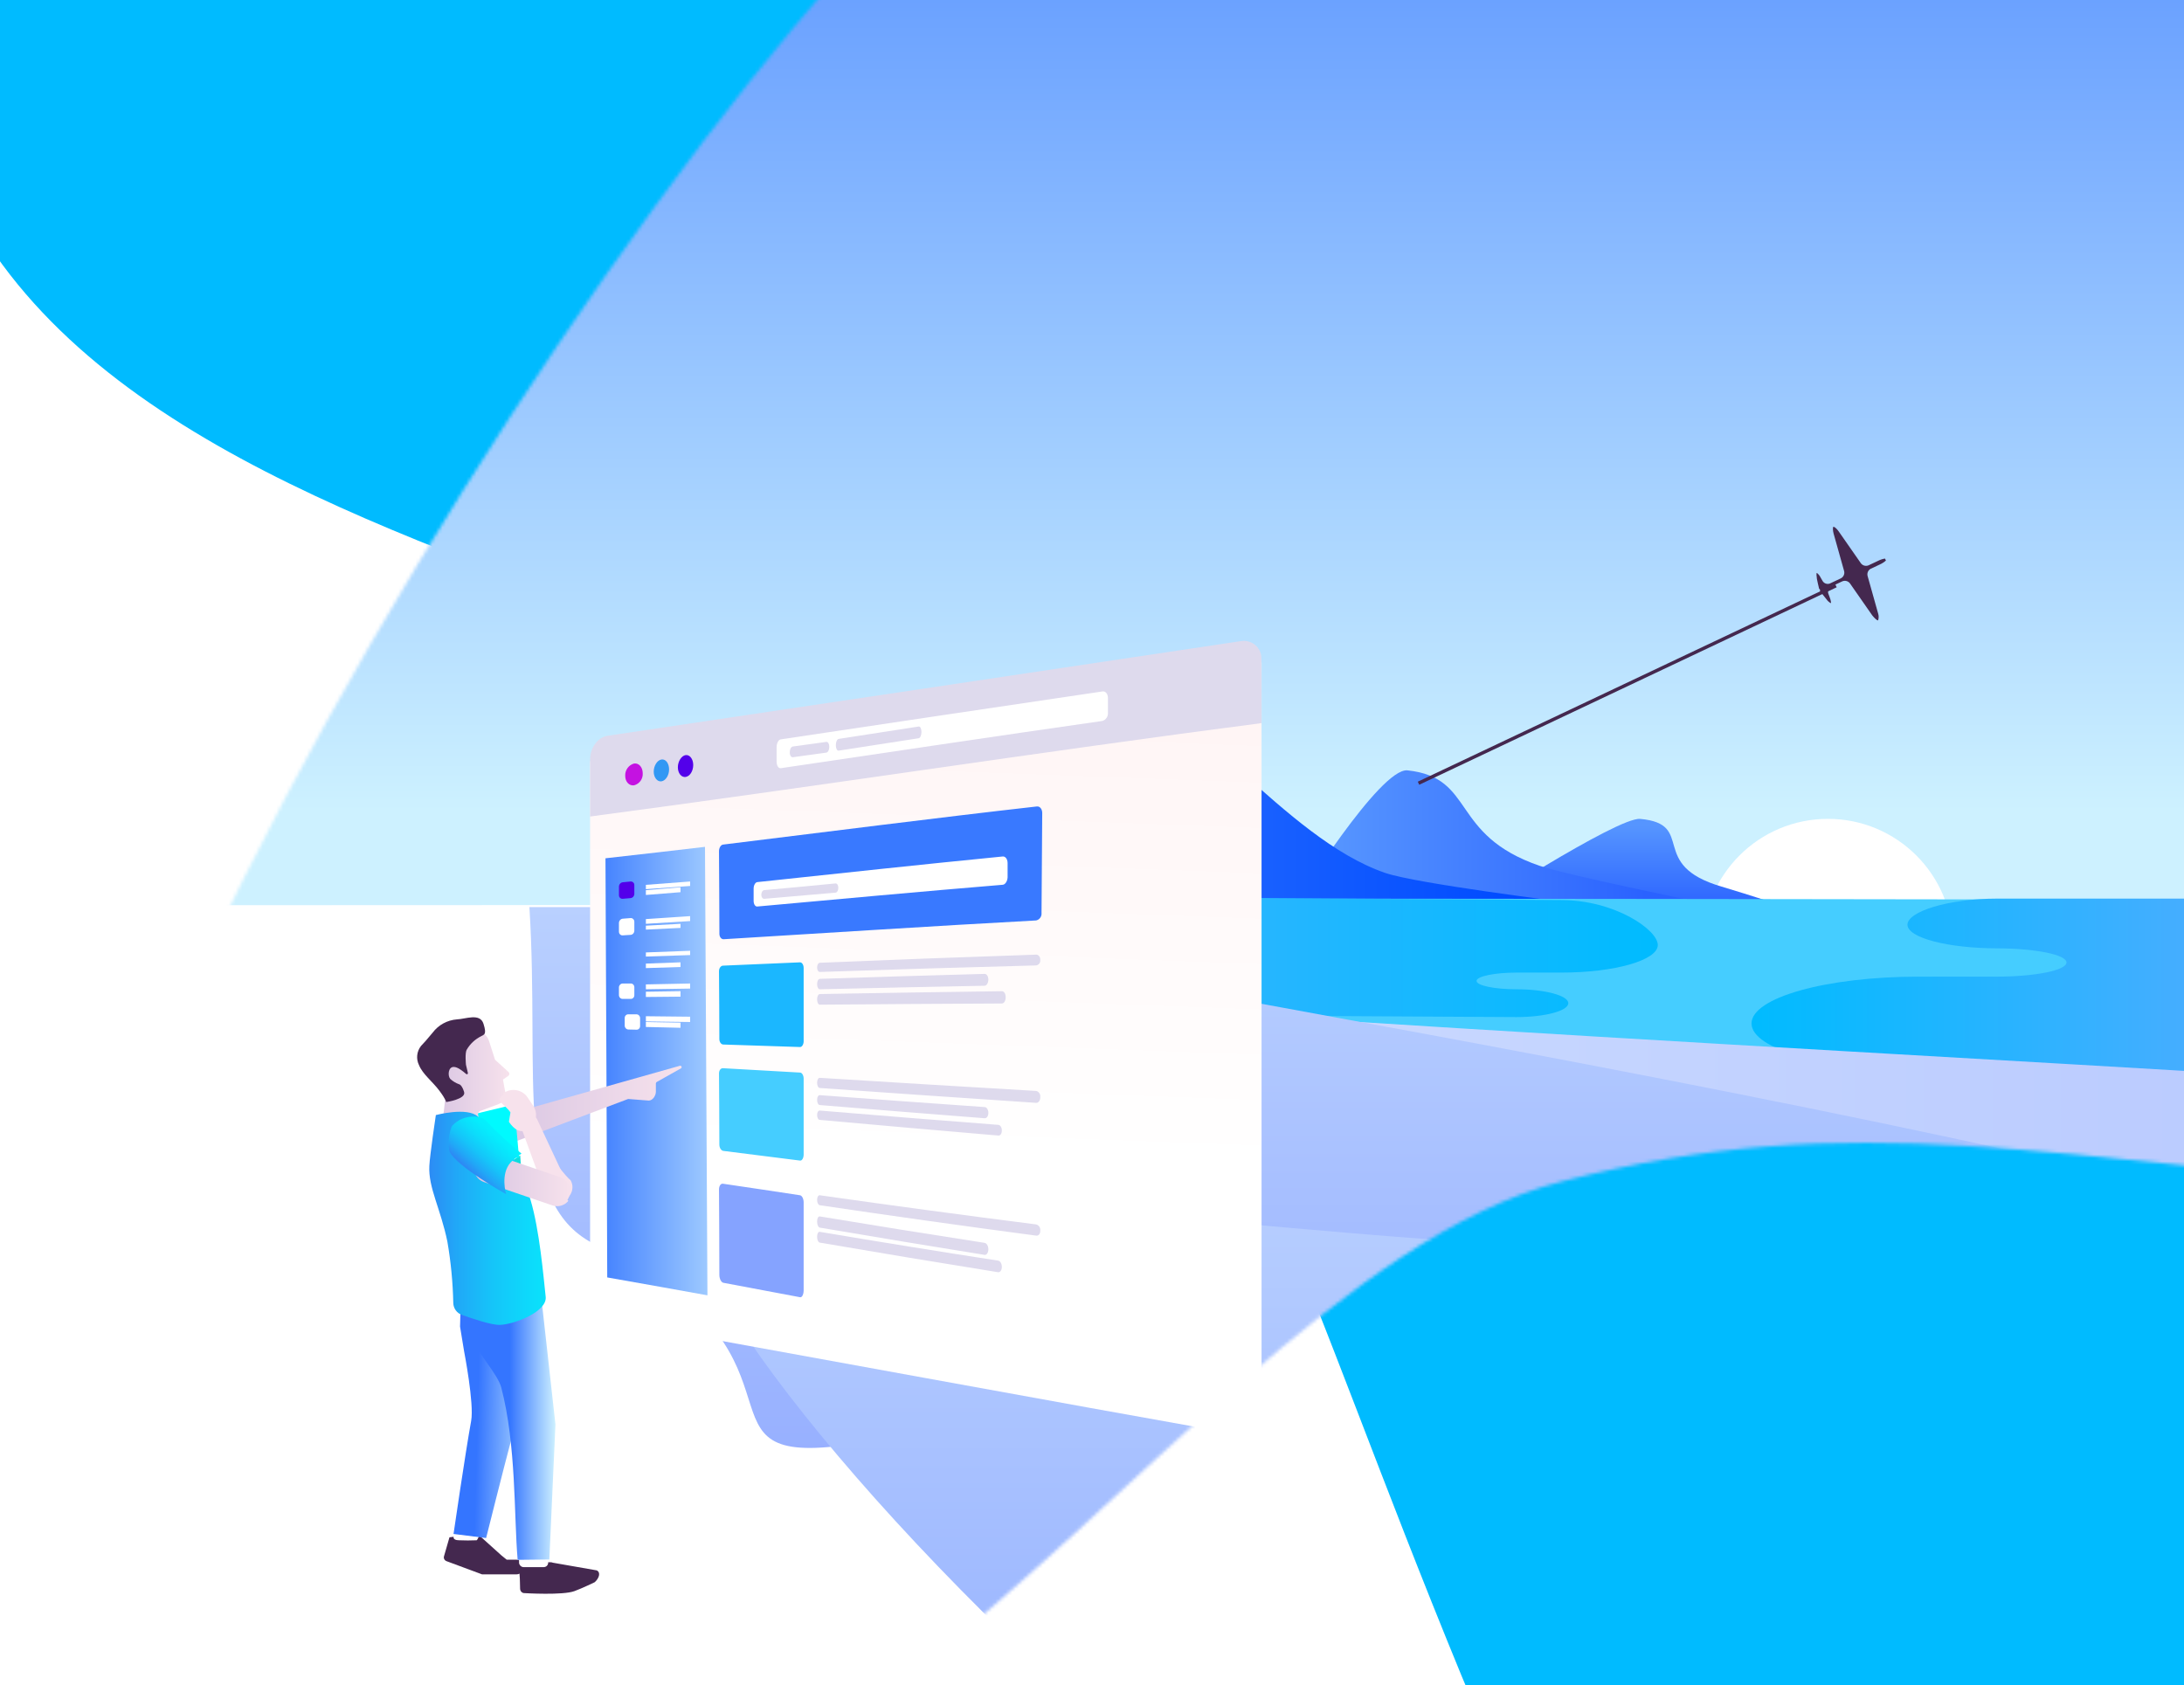 <?xml version="1.0" encoding="UTF-8"?>
<svg width="644px" height="497px" viewBox="0 0 644 497" version="1.1" xmlns="http://www.w3.org/2000/svg" xmlns:xlink="http://www.w3.org/1999/xlink">
    <!-- Generator: Sketch 51 (57462) - http://www.bohemiancoding.com/sketch -->
    <title>Slice 1</title>
    <desc>Created with Sketch.</desc>
    <defs>
        <path d="M825.689,270.971 C738.389,209.234 626.824,175.589 544.276,229.394 C476.884,273.321 444.384,290.814 372.1,335.39 C280.467,391.897 8.068,813.442 101.449,893.57 C283.906,1050.134 405.039,773.923 531.805,741.338 C618.137,719.148 673.636,734.626 801.422,744.979 C865.657,750.183 986.519,724.837 988.814,635.487 C991.884,515.992 916.223,334.994 825.689,270.971 Z" id="path-1"></path>
        <linearGradient x1="50%" y1="0%" x2="50%" y2="98.173%" id="linearGradient-3">
            <stop stop-color="#004BFF" offset="0%"></stop>
            <stop stop-color="#CDF1FF" offset="96.852%"></stop>
            <stop stop-color="#CDF1FF" offset="100%"></stop>
        </linearGradient>
        <linearGradient x1="50.001%" y1="9.21%" x2="50.001%" y2="97.78%" id="linearGradient-4">
            <stop stop-color="#5695FF" offset="0%"></stop>
            <stop stop-color="#2A62FF" offset="100%"></stop>
        </linearGradient>
        <linearGradient x1="9.27%" y1="97.78%" x2="86.78%" y2="97.78%" id="linearGradient-5">
            <stop stop-color="#5695FF" offset="0%"></stop>
            <stop stop-color="#2A62FF" offset="100%"></stop>
        </linearGradient>
        <linearGradient x1="5.716%" y1="53.495%" x2="94.286%" y2="53.495%" id="linearGradient-6">
            <stop stop-color="#5695FF" offset="0%"></stop>
            <stop stop-color="#004BFF" offset="100%"></stop>
        </linearGradient>
        <linearGradient x1="100%" y1="49.984%" x2="-60.813%" y2="49.984%" id="linearGradient-7">
            <stop stop-color="#00BBFF" offset="0%"></stop>
            <stop stop-color="#84A8FF" offset="100%"></stop>
        </linearGradient>
        <linearGradient x1="4.20719553e-14%" y1="49.984%" x2="100%" y2="49.984%" id="linearGradient-8">
            <stop stop-color="#00BBFF" offset="0%"></stop>
            <stop stop-color="#7DA3FF" offset="100%"></stop>
        </linearGradient>
        <linearGradient x1="100%" y1="50%" x2="0%" y2="50%" id="linearGradient-9">
            <stop stop-color="#B5C6FF" offset="0%"></stop>
            <stop stop-color="#D1E0FF" offset="100%"></stop>
        </linearGradient>
        <linearGradient x1="50%" y1="100%" x2="50%" y2="-0%" id="linearGradient-10">
            <stop stop-color="#91AAFF" offset="0%"></stop>
            <stop stop-color="#BAD1FF" offset="100%"></stop>
        </linearGradient>
        <linearGradient x1="50%" y1="100%" x2="50%" y2="-0%" id="linearGradient-11">
            <stop stop-color="#7493FF" offset="0%"></stop>
            <stop stop-color="#BAD1FF" offset="100%"></stop>
        </linearGradient>
        <linearGradient x1="21%" y1="-1%" x2="9%" y2="17%" id="linearGradient-12">
            <stop stop-color="#C412E1" offset="0%"></stop>
            <stop stop-color="#BB11E2" offset="15%"></stop>
            <stop stop-color="#A10CE4" offset="41%"></stop>
            <stop stop-color="#7806E7" offset="74%"></stop>
            <stop stop-color="#5300EA" offset="99%"></stop>
        </linearGradient>
        <filter x="-19.4%" y="-13.0%" width="138.9%" height="133.2%" filterUnits="objectBoundingBox" id="filter-13">
            <feOffset dx="0" dy="8" in="SourceAlpha" result="shadowOffsetOuter1"></feOffset>
            <feGaussianBlur stdDeviation="11.5" in="shadowOffsetOuter1" result="shadowBlurOuter1"></feGaussianBlur>
            <feColorMatrix values="0 0 0 0 0   0 0 0 0 0   0 0 0 0 0  0 0 0 0.041 0" type="matrix" in="shadowBlurOuter1" result="shadowMatrixOuter1"></feColorMatrix>
            <feMerge>
                <feMergeNode in="shadowMatrixOuter1"></feMergeNode>
                <feMergeNode in="SourceGraphic"></feMergeNode>
            </feMerge>
        </filter>
        <linearGradient x1="48.384%" y1="107.464%" x2="52.125%" y2="-10.712%" id="linearGradient-14">
            <stop stop-color="#FFFFFF" offset="37%"></stop>
            <stop stop-color="#FFF6F6" offset="81%"></stop>
            <stop stop-color="#FFF1F1" offset="96%"></stop>
        </linearGradient>
        <linearGradient x1="-0.036%" y1="50.008%" x2="100%" y2="50.008%" id="linearGradient-15">
            <stop stop-color="#4684FF" offset="0%"></stop>
            <stop stop-color="#9DC9FF" offset="100%"></stop>
        </linearGradient>
        <linearGradient x1="27.95%" y1="44.631%" x2="100%" y2="50%" id="linearGradient-16">
            <stop stop-color="#3475FF" offset="0%"></stop>
            <stop stop-color="#CDF0FF" offset="100%"></stop>
        </linearGradient>
        <linearGradient x1="0.078%" y1="49.973%" x2="100.05%" y2="49.973%" id="linearGradient-17">
            <stop stop-color="#D6C3E2" offset="0%"></stop>
            <stop stop-color="#F7E2EC" offset="100%"></stop>
        </linearGradient>
        <linearGradient x1="50%" y1="50%" x2="100%" y2="50%" id="linearGradient-18">
            <stop stop-color="#3475FF" offset="0%"></stop>
            <stop stop-color="#CDF0FF" offset="100%"></stop>
        </linearGradient>
        <linearGradient x1="-0.013%" y1="50.102%" x2="100.184%" y2="50.102%" id="linearGradient-19">
            <stop stop-color="#D6C3E2" offset="0%"></stop>
            <stop stop-color="#F7E2EC" offset="100%"></stop>
        </linearGradient>
        <linearGradient x1="0.06%" y1="49.988%" x2="208.433%" y2="49.988%" id="linearGradient-20">
            <stop stop-color="#2D8AF4" offset="0%"></stop>
            <stop stop-color="#21A7F7" offset="11%"></stop>
            <stop stop-color="#15C5F9" offset="26%"></stop>
            <stop stop-color="#0CDCFB" offset="42%"></stop>
            <stop stop-color="#05EDFD" offset="58%"></stop>
            <stop stop-color="#01F7FE" offset="77%"></stop>
            <stop stop-color="#00FAFE" offset="100%"></stop>
        </linearGradient>
        <linearGradient x1="0%" y1="50%" x2="99.896%" y2="50%" id="linearGradient-21">
            <stop stop-color="#D6C3E2" offset="0%"></stop>
            <stop stop-color="#F7E2EC" offset="100%"></stop>
        </linearGradient>
        <linearGradient x1="29.673%" y1="70.607%" x2="90.204%" y2="-2.002%" id="linearGradient-22">
            <stop stop-color="#2D8AF4" offset="0%"></stop>
            <stop stop-color="#21A7F7" offset="11%"></stop>
            <stop stop-color="#15C5F9" offset="26%"></stop>
            <stop stop-color="#0CDCFB" offset="42%"></stop>
            <stop stop-color="#05EDFD" offset="58%"></stop>
            <stop stop-color="#01F7FE" offset="77%"></stop>
            <stop stop-color="#00FAFE" offset="100%"></stop>
        </linearGradient>
    </defs>
    <g id="Page-1" stroke="none" stroke-width="1" fill="none" fill-rule="evenodd">
        <g id="Group" transform="translate(-71, -393)">
            <g id="Group-15-Copy">
                <mask id="mask-2" fill="white">
                    <use xlink:href="#path-1"></use>
                </mask>
                <use id="Fill-1" fill="#00BBFF" opacity="0.077" transform="translate(535.567, 571.88) rotate(63) translate(-535.567, -571.88) " xlink:href="#path-1"></use>
                <g id="Group-15" mask="url(#mask-2)">
                    <g transform="translate(38.53, 135.511)">
                        <path d="M737.848,1.022 C682.586,-10.072 385.899,209.443 318.028,209.443 C250.157,209.443 82.9,184.301 32.465,209.443 C-39.975,245.629 33.84,459.859 32.465,524.533 C183.221,524.175 740.502,524.619 790.577,524.533 C765.96,481.4 863.902,26.318 737.848,1.022 Z" id="Shape" fill="url(#linearGradient-3)" fill-rule="nonzero"></path>
                        <ellipse id="Oval" fill="#FFFFFF" fill-rule="nonzero" cx="571.473" cy="535.781" rx="36.859" ry="36.809"></ellipse>
                        <path d="M465.965,526.578 C465.965,526.578 509.435,498.371 516.112,498.981 C532.787,500.506 518.166,512.534 540.081,518.938 C546.775,520.903 564.255,526.578 564.255,526.578 L465.965,526.578 Z" id="Shape" fill="url(#linearGradient-4)" fill-rule="nonzero"></path>
                        <path d="M414.773,523.511 C414.773,523.511 439.435,483.804 447.506,484.67 C467.658,486.827 459.881,503.657 486.392,512.794 C494.481,515.58 533.539,523.511 533.539,523.511 L414.773,523.511 Z" id="Shape" fill="url(#linearGradient-5)" fill-rule="nonzero"></path>
                        <path d="M358.724,525.556 C209.419,525.556 352.106,460.174 361.268,461.15 C384.147,463.592 410.842,504.575 440.924,514.914 C450.103,518.063 493.609,523.468 493.609,523.468 L358.724,525.556 Z" id="Shape" fill="url(#linearGradient-6)" fill-rule="nonzero"></path>
                        <path d="M780.168,522.87 C742.648,523.092 321.984,521.909 209.029,522.87 C209.029,523.35 209.029,526.796 209.029,527.276 C387.789,539.845 534.058,679.316 797.744,622.389 C794.877,560.884 791.874,572.886 780.168,522.87 Z" id="Shape" fill="#45CDFF" fill-rule="nonzero"></path>
                        <path d="M492.919,522.93 C508.597,522.93 521.304,531.677 521.304,536.174 C521.304,540.67 508.597,544.305 492.919,544.305 L479.734,544.305 C473.176,544.305 467.864,545.407 467.864,546.768 C467.864,548.129 473.176,549.232 479.734,549.232 C488,549.232 494.917,551.075 494.917,553.332 C494.917,555.589 488.086,557.432 479.546,557.432 L268.413,556.23 L274.117,521.466 L492.919,522.93 Z" id="Shape" fill="url(#linearGradient-7)" fill-rule="nonzero"></path>
                        <path d="M598.266,573.113 C571.035,573.113 548.948,566.94 548.948,559.308 C548.948,551.676 571.035,545.503 598.266,545.503 L621.178,545.503 C632.566,545.503 641.821,543.637 641.821,541.331 C641.821,539.024 632.583,537.158 621.178,537.158 L621.522,537.158 C606.832,537.158 594.928,534.038 594.928,530.188 C594.928,526.338 606.832,522.488 621.522,522.488 L781.362,522.488 L771.437,575.657 L598.266,573.113 Z" id="Shape" fill="url(#linearGradient-8)" fill-rule="nonzero"></path>
                        <path d="M790.418,638.579 C790.024,633.992 762.725,584.003 761.969,579.432 C726.223,574.572 473.357,563.486 263.293,547.028 C342.271,591.866 431.344,591.371 504.862,665.799 C553.691,653.707 590.708,673.969 616.719,663.582 C704.127,628.466 794.882,689.728 790.418,638.579 Z" id="Shape" fill="url(#linearGradient-9)" fill-rule="nonzero"></path>
                        <path d="M586.283,440.388 C586.483,439.751 586.483,439.067 586.283,438.431 L583.175,427.358 C582.957,426.553 583.294,425.699 584.005,425.26 L586.812,423.938 C587.455,423.646 588.05,423.26 588.578,422.792 L588.437,422.492 L588.295,422.21 C587.588,422.329 586.904,422.555 586.265,422.88 L583.458,424.202 C582.656,424.548 581.722,424.3 581.198,423.603 L574.613,414.153 C574.136,413.465 573.465,412.866 573.147,412.831 C572.829,412.795 572.918,414.029 573.147,414.84 L576.254,425.913 C576.466,426.763 576.064,427.646 575.283,428.046 L572.017,429.58 C571.207,429.871 570.304,429.536 569.881,428.786 L569.334,427.834 C569.075,427.291 568.694,426.815 568.221,426.442 C568.027,426.442 568.098,427.411 568.221,428.205 L568.504,429.527 C568.68,430.356 568.839,431.061 568.875,431.114 C568.944,431.193 569.028,431.259 569.122,431.308 C569.158,431.361 569.158,431.431 569.122,431.484 C569.114,431.56 569.114,431.637 569.122,431.713 C569.433,432.193 569.775,432.653 570.146,433.088 L570.993,434.146 C571.33,434.646 571.777,435.063 572.3,435.363 C572.494,435.363 572.3,434.375 571.982,433.6 L571.594,432.559 C571.33,431.747 571.687,430.864 572.441,430.461 L575.707,428.928 C576.509,428.582 577.443,428.83 577.967,429.527 L584.552,438.977 C585.206,439.806 586.106,440.652 586.283,440.388 Z" id="Shape" fill="#44284F" fill-rule="nonzero"></path>
                        <path d="M255.103,525.003 C193.348,519.99 274.158,526.634 219.78,525.003 L188.579,525.003 C191.718,575.489 183.347,613.012 208.494,624.736 C275.601,655.996 235.354,688.744 278.651,684.04 C287.2,683.107 304.902,706.738 313.462,707.557 C383.279,714.269 408.785,715.737 467.709,715.737 C499.341,715.737 527.748,689.215 562.983,691.705 C635.476,696.666 791.544,696.135 831.256,659.468 C735.845,603.764 349.244,547.079 255.103,525.003 Z" id="Shape" fill="url(#linearGradient-10)" fill-rule="nonzero"></path>
                        <path d="M801.96,703.581 C836.741,683.213 610.436,625.759 515.626,625.759 C420.817,625.759 229.318,593.651 236.161,620.135 C252.543,683.529 515.626,957.043 763.957,957.043 C868.767,957.043 770.769,721.809 801.96,703.581 Z" id="Shape" fill="url(#linearGradient-11)" fill-rule="nonzero"></path>
                        <polygon id="Shape" fill="url(#linearGradient-12)" fill-rule="nonzero" points="634.951 635.063 634.951 635.063 635.32 634.961"></polygon>
                        <polygon id="Shape" fill="#5E3B72" fill-rule="nonzero" points="536.662 692.22 533.59 692.22 535.492 689.153"></polygon>
                        <polygon id="Shape" fill="url(#linearGradient-12)" fill-rule="nonzero" points="554.067 635.063 554.067 635.063 554.436 634.961"></polygon>
                        <path d="M533.59,691.198 L536.662,691.198" id="Shape" fill="none"></path>
                        <rect id="Rectangle-path" fill="#44284F" fill-rule="nonzero" transform="translate(512.295, 459.343) rotate(-25.32) translate(-512.295, -459.343) " x="444.209" y="458.843" width="136.172" height="1"></rect>
                    </g>
                </g>
            </g>
            <g id="Group-8-Copy" filter="url(#filter-13)" transform="translate(245, 574)">
                <path d="M196.271,234.964 C131.304,223.385 66.402,211.426 1.467,199.652 C0.587,199.402 -0.015,198.592 0,197.679 L0,36.047 C-0.018,35.189 0.566,34.435 1.401,34.236 C66.412,24.728 131.336,14.601 196.347,5.126 C196.773,5.06 197.206,5.189 197.526,5.477 C197.846,5.765 198.02,6.181 197.998,6.611 L197.998,233.555 C198.009,233.99 197.818,234.406 197.48,234.682 C197.143,234.957 196.697,235.062 196.271,234.964 Z" id="Shape" fill="url(#linearGradient-14)" fill-rule="nonzero"></path>
                <path d="M34.607,192.995 C24.242,191.119 18.579,190.1 5.057,187.715 C4.913,146.513 4.74,105.311 4.539,64.109 C17.811,62.645 23.453,61.94 33.883,60.737 C34.114,104.83 34.355,148.916 34.607,192.995 Z" id="Shape" fill="url(#linearGradient-15)" fill-rule="nonzero"></path>
                <path d="M39.345,87.983 C38.684,87.983 38.142,87.317 38.131,86.394 C38.131,77.071 38.055,72.291 38.011,62.045 C38.011,61.036 38.543,60.144 39.215,60.069 C70.061,56.288 100.873,52.325 131.751,48.824 C132.63,48.727 133.335,49.597 133.324,50.779 C133.237,62.7 133.194,68.575 133.118,80.282 C133.209,81.293 132.532,82.214 131.534,82.441 C100.808,84.095 70.104,86.125 39.345,87.983 Z" id="Shape" fill="#3979FF" fill-rule="nonzero"></path>
                <path d="M121.586,71.929 C97.478,73.922 73.392,76.153 49.306,78.331 C48.689,78.385 48.223,77.634 48.223,76.654 L48.223,73.062 C48.223,72.06 48.721,71.2 49.306,71.135 C73.424,68.565 97.532,65.953 121.672,63.579 C122.473,63.503 123.122,64.385 123.112,65.539 L123.112,69.73 C123.058,70.895 122.387,71.929 121.586,71.929 Z" id="Shape" fill="#FFFFFF" fill-rule="nonzero"></path>
                <path d="M61.919,119.771 L39.288,119.033 C38.644,119.033 38.117,118.296 38.117,117.422 C38.117,109.431 38.054,105.482 38.011,97.417 C38.011,96.543 38.528,95.806 39.172,95.774 C48.942,95.374 53.247,95.184 61.919,94.795 C62.489,94.795 62.974,95.521 62.974,96.469 C62.974,105.219 62.974,109.494 62.974,118.149 C62.943,119.033 62.478,119.771 61.919,119.771 Z" id="Shape" fill="#1BB7FF" fill-rule="nonzero"></path>
                <polygon id="Shape" fill="#FFFFFF" fill-rule="nonzero" points="29.501 72.271 16.453 73.225 16.453 71.942 29.501 70.954"></polygon>
                <polygon id="Shape" fill="#FFFFFF" fill-rule="nonzero" points="26.665 74.109 16.453 74.928 16.453 73.505 26.665 72.657"></polygon>
                <polygon id="Shape" fill="#FFFFFF" fill-rule="nonzero" points="29.501 82.625 16.453 83.442 16.453 82.038 29.501 81.171"></polygon>
                <polygon id="Shape" fill="#FFFFFF" fill-rule="nonzero" points="26.665 84.642 16.453 85.145 16.453 83.979 26.665 83.442"></polygon>
                <polygon id="Shape" fill="#FFFFFF" fill-rule="nonzero" points="29.501 92.65 16.453 93.092 16.453 91.875 29.501 91.389"></polygon>
                <polygon id="Shape" fill="#FFFFFF" fill-rule="nonzero" points="26.665 96.169 16.453 96.498 16.453 95.163 26.665 94.795"></polygon>
                <path d="M61.913,153.256 C53.327,152.192 49.049,151.617 39.296,150.404 C38.648,150.33 38.118,149.489 38.118,148.553 C38.118,139.86 38.054,135.784 38.011,127.549 C38.011,126.665 38.532,125.974 39.179,126.016 L61.913,127.304 C62.486,127.304 62.974,128.134 62.974,129.091 C62.974,137.912 62.974,142.36 62.974,151.575 C62.932,152.575 62.475,153.33 61.913,153.256 Z" id="Shape" fill="#45CDFF" fill-rule="nonzero"></path>
                <path d="M61.927,193.555 C53.382,191.936 49.11,191.127 39.304,189.297 C38.663,189.175 38.129,188.133 38.118,186.969 C38.118,176.247 38.054,171.28 38.011,161.767 C38.011,160.736 38.535,159.982 39.176,160.081 C48.992,161.523 53.275,162.177 61.906,163.485 C62.472,163.574 62.974,164.505 62.974,165.592 C62.974,175.571 62.974,180.704 62.974,191.604 C62.942,192.779 62.494,193.655 61.927,193.555 Z" id="Shape" fill="#85A3FF" fill-rule="nonzero"></path>
                <path d="M131.54,95.705 C110.271,96.26 89.003,96.903 67.734,97.633 C67.302,97.633 66.946,97.085 66.946,96.369 L66.946,96.253 C66.946,95.537 67.302,94.936 67.734,94.926 C89.003,94.034 110.278,93.233 131.562,92.524 C132.22,92.524 132.749,93.167 132.749,94.009 L132.749,94.146 C132.824,94.894 132.298,95.572 131.54,95.705 Z" id="Shape" fill="#DEDAED" fill-rule="nonzero"></path>
                <path d="M116.333,101.699 C100.131,102.003 83.932,102.35 67.737,102.742 C67.303,102.742 66.946,102.107 66.946,101.292 L66.946,101.16 C66.946,100.345 67.303,99.674 67.737,99.662 C83.939,99.127 100.145,98.64 116.355,98.2 C116.929,98.2 117.438,98.919 117.438,99.854 L117.438,100.01 C117.384,100.908 116.907,101.699 116.333,101.699 Z" id="Shape" fill="#DEDAED" fill-rule="nonzero"></path>
                <path d="M72.388,74.242 C64.098,74.965 60.084,75.321 51.346,76.063 C50.876,76.063 50.493,75.588 50.493,74.915 L50.493,74.806 C50.493,74.134 50.865,73.54 51.335,73.5 C60.084,72.709 64.087,72.333 72.388,71.522 C72.836,71.522 73.186,72.026 73.186,72.739 L73.186,72.857 C73.197,73.599 72.836,74.203 72.388,74.242 Z" id="Shape" fill="#DEDAED" fill-rule="nonzero"></path>
                <path d="M121.432,106.927 C103.539,107.009 85.642,107.127 67.741,107.283 C67.305,107.283 66.946,106.62 66.946,105.786 L66.946,105.652 C66.946,104.83 67.305,104.143 67.741,104.143 C85.642,103.824 103.546,103.546 121.454,103.309 C122.065,103.309 122.544,104.07 122.544,105.026 L122.544,105.186 C122.544,106.142 122.043,106.927 121.432,106.927 Z" id="Shape" fill="#DEDAED" fill-rule="nonzero"></path>
                <path d="M131.533,136.23 C110.26,134.813 88.992,133.353 67.726,131.85 C67.293,131.85 66.946,131.153 66.946,130.363 L66.946,130.236 C66.946,129.446 67.303,128.83 67.726,128.853 C88.999,130.185 110.275,131.475 131.555,132.722 C132.315,132.89 132.831,133.649 132.748,134.476 L132.748,134.627 C132.737,135.556 132.195,136.276 131.533,136.23 Z" id="Shape" fill="#DEDAED" fill-rule="nonzero"></path>
                <path d="M116.327,140.771 C100.124,139.508 83.925,138.212 67.73,136.882 C67.294,136.882 66.946,136.195 66.946,135.417 L66.946,135.293 C66.946,134.526 67.294,133.929 67.73,133.963 C83.933,135.173 100.139,136.345 116.349,137.479 C116.926,137.479 117.438,138.257 117.438,139.136 L117.438,139.283 C117.417,140.151 116.959,140.816 116.327,140.771 Z" id="Shape" fill="#DEDAED" fill-rule="nonzero"></path>
                <path d="M120.336,145.872 C102.797,144.383 85.258,142.844 67.719,141.256 C67.289,141.256 66.946,140.592 66.946,139.864 L66.946,139.748 C66.946,139.021 67.289,138.462 67.719,138.505 C85.258,139.966 102.797,141.372 120.336,142.721 C120.937,142.721 121.41,143.48 121.41,144.302 L121.41,144.439 C121.42,145.335 120.937,145.967 120.336,145.872 Z" id="Shape" fill="#DEDAED" fill-rule="nonzero"></path>
                <path d="M131.551,175.389 C110.259,172.567 88.985,169.579 67.73,166.425 C67.294,166.362 66.946,165.674 66.946,164.901 L66.946,164.774 C66.946,164.002 67.294,163.42 67.73,163.483 C89.007,166.51 110.281,169.378 131.551,172.087 C132.323,172.311 132.824,173.033 132.749,173.812 L132.749,173.96 C132.782,174.849 132.237,175.484 131.551,175.389 Z" id="Shape" fill="#DEDAED" fill-rule="nonzero"></path>
                <path d="M116.321,181.066 C100.111,178.461 83.915,175.781 67.735,173.027 C67.296,172.957 66.946,172.185 66.946,171.307 L66.946,171.167 C66.946,170.301 67.296,169.657 67.735,169.727 C83.923,172.411 100.125,175.009 116.343,177.521 C116.923,177.614 117.438,178.445 117.438,179.381 L117.438,179.533 C117.395,180.47 116.901,181.16 116.321,181.066 Z" id="Shape" fill="#DEDAED" fill-rule="nonzero"></path>
                <path d="M120.298,186.176 C102.755,183.362 85.226,180.453 67.712,177.447 C67.28,177.37 66.935,176.628 66.946,175.797 L66.946,175.653 C66.946,174.811 67.291,174.202 67.723,174.268 C85.244,177.222 102.78,180.054 120.331,182.764 C120.935,182.853 121.41,183.661 121.41,184.558 L121.41,184.713 C121.388,185.611 120.892,186.264 120.298,186.176 Z" id="Shape" fill="#DEDAED" fill-rule="nonzero"></path>
                <path d="M11.971,75.852 L9.626,76.059 C9.339,76.085 9.054,75.988 8.842,75.791 C8.629,75.594 8.509,75.317 8.51,75.026 L8.51,72.485 C8.503,71.833 8.976,71.276 9.616,71.183 L11.961,70.956 C12.256,70.937 12.544,71.048 12.752,71.26 C12.96,71.472 13.067,71.764 13.046,72.061 L13.046,74.633 C13.036,75.252 12.579,75.77 11.971,75.852 Z" id="Shape" fill="#5300EA" fill-rule="nonzero"></path>
                <path d="M11.973,86.69 L9.627,86.843 C9.339,86.871 9.054,86.768 8.842,86.56 C8.629,86.352 8.509,86.058 8.51,85.751 L8.51,83.205 C8.518,82.54 8.995,81.988 9.616,81.927 L11.962,81.741 C12.244,81.723 12.521,81.83 12.727,82.037 C12.932,82.244 13.049,82.532 13.048,82.834 L13.048,85.412 C13.067,86.076 12.593,86.638 11.973,86.69 Z" id="Shape" fill="#FFFFFF" fill-rule="nonzero"></path>
                <path d="M11.983,95.844 L9.627,95.926 C9.339,95.952 9.055,95.856 8.842,95.662 C8.629,95.468 8.509,95.194 8.51,94.907 L8.51,92.624 C8.526,92.019 9.009,91.529 9.617,91.503 L11.963,91.391 C12.245,91.374 12.522,91.474 12.727,91.667 C12.933,91.86 13.049,92.129 13.049,92.41 L13.049,94.723 C13.055,95.321 12.584,95.817 11.983,95.844 Z" id="Shape"></path>
                <polygon id="Shape" fill="#FFFFFF" fill-rule="nonzero" points="29.501 102.534 16.453 102.742 16.453 101.301 29.501 101.039"></polygon>
                <polygon id="Shape" fill="#FFFFFF" fill-rule="nonzero" points="26.665 104.915 16.453 105.012 16.453 103.455 26.665 103.309"></polygon>
                <polygon id="Shape" fill="#FFFFFF" fill-rule="nonzero" points="29.501 112.391 16.453 112.226 16.453 110.688 29.501 110.83"></polygon>
                <polygon id="Shape" fill="#FFFFFF" fill-rule="nonzero" points="26.665 114.094 16.453 113.857 16.453 112.391 26.665 112.583"></polygon>
                <path d="M11.975,105.578 L9.624,105.578 C9.035,105.603 8.538,105.118 8.51,104.493 L8.51,102.126 C8.553,101.513 9.035,101.039 9.614,101.041 L11.965,101.041 C12.247,101.023 12.523,101.129 12.728,101.335 C12.933,101.54 13.049,101.827 13.049,102.126 L13.049,104.536 C13.038,104.826 12.919,105.1 12.717,105.295 C12.515,105.491 12.248,105.593 11.975,105.578 Z" id="Shape" fill="#FFFFFF" fill-rule="nonzero"></path>
                <path d="M13.676,114.66 L11.326,114.607 C10.745,114.609 10.26,114.144 10.212,113.54 L10.212,111.192 C10.211,110.893 10.33,110.608 10.54,110.405 C10.749,110.202 11.031,110.1 11.316,110.124 L13.666,110.124 C14.241,110.123 14.717,110.592 14.749,111.192 L14.749,113.54 C14.764,113.841 14.656,114.136 14.451,114.349 C14.247,114.563 13.965,114.676 13.676,114.66 Z" id="Shape" fill="#FFFFFF" fill-rule="nonzero"></path>
                <path d="M11.347,73.403 L13.176,75.495 C15.193,73.5 16.188,72.479 18.155,70.386" id="Shape"></path>
                <g id="Group-6" fill-rule="nonzero">
                    <path d="M198,24.241 C131.913,32.848 66.065,43.035 0,51.793 L0,34.87 C0,31.557 2.313,28.415 5.061,27.996 C67.423,18.715 129.737,9.402 192.005,0.057 C193.55,-0.173 195.117,0.3 196.27,1.344 C197.422,2.388 198.038,3.891 197.946,5.436 L198,24.241 Z" id="Shape" fill="#DEDAED"></path>
                    <path d="M151.044,23.614 C119.419,28.119 87.837,32.889 56.234,37.542 C55.563,37.638 55.011,36.788 55,35.63 C55,33.951 55,33.091 55,31.38 C55,30.191 55.541,29.139 56.212,29.043 C87.848,24.337 119.473,19.556 151.119,14.903 C151.996,14.775 152.71,15.646 152.699,16.858 L152.699,21.224 C152.78,22.302 152.094,23.292 151.044,23.614 Z" id="Shape" fill="#FFFFFF"></path>
                    <path d="M15.522,39.042 C15.627,40.688 14.557,42.178 12.972,42.591 C11.545,42.8 10.357,41.569 10.357,39.789 C10.277,38.114 11.359,36.608 12.962,36.162 C14.378,35.953 15.522,37.261 15.522,39.042 Z" id="Shape" fill="#C412E1"></path>
                    <path d="M23.294,37.879 C23.294,39.663 22.283,41.217 21.06,41.414 C19.836,41.611 18.775,40.32 18.765,38.591 C18.755,36.862 19.776,35.176 21.04,34.979 C22.303,34.782 23.284,36.107 23.294,37.879 Z" id="Shape" fill="#3198F4"></path>
                    <path d="M30.412,36.596 C30.412,38.375 29.435,39.936 28.179,40.121 C26.923,40.307 25.882,39.03 25.882,37.273 C25.882,35.516 26.956,33.868 28.158,33.683 C29.36,33.497 30.412,34.807 30.412,36.596 Z" id="Shape" fill="#5300EA"></path>
                    <path d="M69.667,32.948 L59.8,34.307 C59.303,34.378 58.882,33.763 58.882,32.928 L58.882,32.787 C58.882,31.951 59.281,31.216 59.789,31.145 L69.667,29.786 C70.142,29.716 70.529,30.35 70.529,31.186 L70.529,31.327 C70.518,32.152 70.142,32.877 69.667,32.948 Z" id="Shape" fill="#DEDAED"></path>
                    <path d="M96.882,28.711 L73.305,32.366 C72.85,32.432 72.471,31.762 72.471,30.851 L72.471,30.697 C72.471,29.786 72.839,28.985 73.294,28.908 L96.893,25.253 C97.348,25.187 97.706,25.868 97.706,26.79 L97.706,26.944 C97.695,27.844 97.337,28.645 96.882,28.711 Z" id="Shape" fill="#DEDAED"></path>
                </g>
            </g>
            <g id="Group-16-Copy" transform="translate(194, 693)" fill-rule="nonzero">
                <polygon id="Shape" fill="#0EDDDD" points="30.395 40.714 30.771 46.429 26.477 43.357"></polygon>
                <path d="M29.05,159.951 L26.409,159.951 L24.838,158.677 L18.799,153.232 L19.287,152.143 L9.536,153.352 L7.919,158.96 C7.742,159.553 8.074,160.174 8.687,160.398 L19.159,164.286 L29.248,164.286 C30.45,164.275 31.432,163.384 31.482,162.26 C31.522,161.643 31.28,161.038 30.816,160.598 C30.352,160.157 29.71,159.922 29.05,159.951 Z" id="Shape" fill="#44284F"></path>
                <path d="M10.834,150.906 L10.834,152.919 C10.834,152.919 10.147,154.227 12.375,154.227 C14.093,154.305 15.814,154.305 17.531,154.227 C18.041,154.086 19.321,150 19.321,150 L10.834,150.906 Z" id="Shape" fill="#FFFFFF"></path>
                <path d="M36.495,81.898 L13.054,76.429 L12.654,91.211 L13.854,98.523 C13.854,98.523 16.849,113.92 15.934,118.991 C14.208,128.509 10.734,152.366 10.734,152.366 L20.346,153.571 C20.346,153.571 25.695,132.228 27.752,124.597 C30.632,113.954 36.495,81.898 36.495,81.898 Z" id="Shape" fill="url(#linearGradient-16)"></path>
                <path d="M52.951,163.105 L40.001,160.84 C39.823,160.757 39.632,160.715 39.439,160.716 L31.352,160.716 C31.006,160.698 30.668,160.838 30.422,161.102 C30.175,161.365 30.043,161.728 30.056,162.102 C30.262,164.578 30.366,166.719 30.366,168.576 C30.415,169.3 30.99,169.849 31.662,169.814 C31.662,169.814 42.96,170.507 46.401,169.219 C48.695,168.378 52.389,166.583 52.389,166.583 C53.696,165.37 54.201,163.699 52.951,163.105 Z" id="Shape" fill="#44284F"></path>
                <rect id="Rectangle-path" fill="#FFFFFF" x="30.055" y="150.714" width="8.587" height="11.429" rx="1.3"></rect>
                <path d="M20.882,30.27 L77.499,14.294 C77.695,14.254 77.891,14.358 77.968,14.542 C78.045,14.726 77.981,14.939 77.815,15.05 L70.657,19.075 C70.496,19.168 70.397,19.34 70.398,19.526 L70.398,21.972 C70.398,23.1 69.463,24.565 68.302,24.565 L62.226,24.092 L20.037,40 L20.882,30.27 Z" id="Shape" fill="url(#linearGradient-17)"></path>
                <path d="M38.987,159.898 L40.789,120.085 L35.929,76.429 L15.635,77.907 C15.635,77.907 13.787,83.254 16.536,94.97 C17.358,98.45 23.757,105.207 24.796,109.143 C29.29,126.342 28.514,146.805 29.644,160 L38.987,159.898 Z" id="Shape" fill="url(#linearGradient-18)"></path>
                <polygon id="Shape" fill="#00FAFE" points="28.634 25.714 30.055 41.429 18.449 41.429 12.165 29.672"></polygon>
                <path d="M22.79,26.066 L18.814,27.555 C16.821,28.163 18.94,30.604 19.055,31.429 L7.597,29.698 C8.026,26.896 8.301,24.073 8.422,21.241 C8.238,18.686 3.77,12.074 3.77,12.074 C3.016,9.408 4.55,6.633 7.207,5.852 L14.747,3.858 C17.366,2.939 20.236,4.305 21.175,6.917 L22.974,12.521 L26.961,16.142 C27.122,16.295 27.206,16.512 27.191,16.734 C27.175,16.956 27.062,17.159 26.881,17.288 L25.311,18.365 L25.895,21.585 C26.732,24.198 25.506,25.183 22.79,26.066 Z" id="Shape" fill="url(#linearGradient-19)"></path>
                <path d="M18.896,5.568 C17.119,6.45 15.644,7.819 14.653,9.508 C14.033,10.44 14.4,13.999 14.4,13.999 L14.964,16.412 C15.007,16.546 14.95,16.69 14.827,16.762 C14.704,16.834 14.547,16.815 14.446,16.715 C13.504,15.885 11.894,14.605 10.779,14.639 C9.123,14.639 8.985,17.254 9.755,18.163 C10.523,18.87 11.431,19.416 12.423,19.769 C12.423,19.769 13.182,19.881 13.849,22.014 C14.515,24.147 8.548,25 8.548,25 C8.548,25 8.548,24.304 6.547,21.632 C4.547,18.96 1.661,16.805 0.569,14.145 C-0.361,12.294 -0.138,10.09 1.143,8.453 C2.178,7.33 2.569,6.982 4.593,4.513 C6.278,2.261 8.885,0.839 11.733,0.617 C14.331,0.516 18.528,-1.336 19.563,1.908 C20.598,5.153 19.735,5.063 18.896,5.568 Z" id="Shape" fill="#44284F"></path>
                <path d="M17.952,29.291 C26.733,37.254 30.384,43.579 33.458,53.92 C36.08,62.714 37.232,76.172 37.91,82.451 C38.374,86.774 28.779,90.54 24.461,90.71 C22.009,90.813 16.437,88.924 13.16,87.753 C11.701,87.219 10.712,85.845 10.662,84.283 C10.535,78.21 9.953,72.156 8.922,66.172 C6.921,56.412 3.271,50.246 3.599,43.864 C3.734,40.735 5.52,28.836 5.52,28.836 C5.52,28.836 14.731,26.356 17.952,29.291 Z" id="Shape" fill="url(#linearGradient-20)"></path>
                <path d="M44.367,49.286 L35.362,30.034 C34.289,28.111 32.007,27.333 30.055,28.225 C41.558,47.5 44.367,49.286 44.367,49.286 Z" id="Shape" fill="#F7E2EC"></path>
                <path d="M45.231,48.012 C45.231,48.012 42.365,46.28 30.671,27.857 L30.265,28.057 C28.244,29.167 29.994,31.775 31.156,33.773 L37.861,52.196 C38.958,54.055 41.307,54.798 43.301,53.916 L43.674,53.727 C45.704,52.568 46.4,50.014 45.231,48.012 Z" id="Shape" fill="#F7E2EC"></path>
                <path d="M32.809,32.94 C30.481,34.446 28.585,33.066 27.061,30.825 L27.514,28.054 C25.99,25.755 22.86,24.605 25.129,23.156 L25.641,22.26 C27.927,20.751 31.016,21.353 32.553,23.605 L34.216,26.065 C34.96,27.159 35.23,28.501 34.965,29.793 C34.701,31.084 33.924,32.218 32.809,32.94 Z" id="Shape" fill="#F7E2EC"></path>
                <path d="M42.11,47.131 L21.854,40.22 C19.639,39.477 17.25,40.675 16.459,42.926 L18.592,41.286 L18.968,41.38 L16.961,42.926 L16.961,43.008 C16.223,45.32 17.441,47.81 19.687,48.583 L39.943,55.494 C41.615,56.057 43.453,55.519 44.585,54.135 L44.311,53.843 C44.558,53.484 44.75,53.089 44.882,52.671 C45.593,50.357 44.357,47.885 42.11,47.131 Z" id="Shape" fill="url(#linearGradient-21)"></path>
                <path d="M30.771,40.2 C29.617,40.955 28.549,41.826 27.587,42.801 C24.461,46.223 26.224,52.143 26.224,52.143 C26.224,52.143 11.725,44.044 9.646,39.744 C8.941,38.284 9.375,33.094 10.468,31.885 C13.676,28.361 19.057,29.045 20.138,30.311 C23.451,33.834 27.004,37.137 30.771,40.2 Z" id="Shape" fill="url(#linearGradient-22)"></path>
            </g>
        </g>
    </g>
</svg>